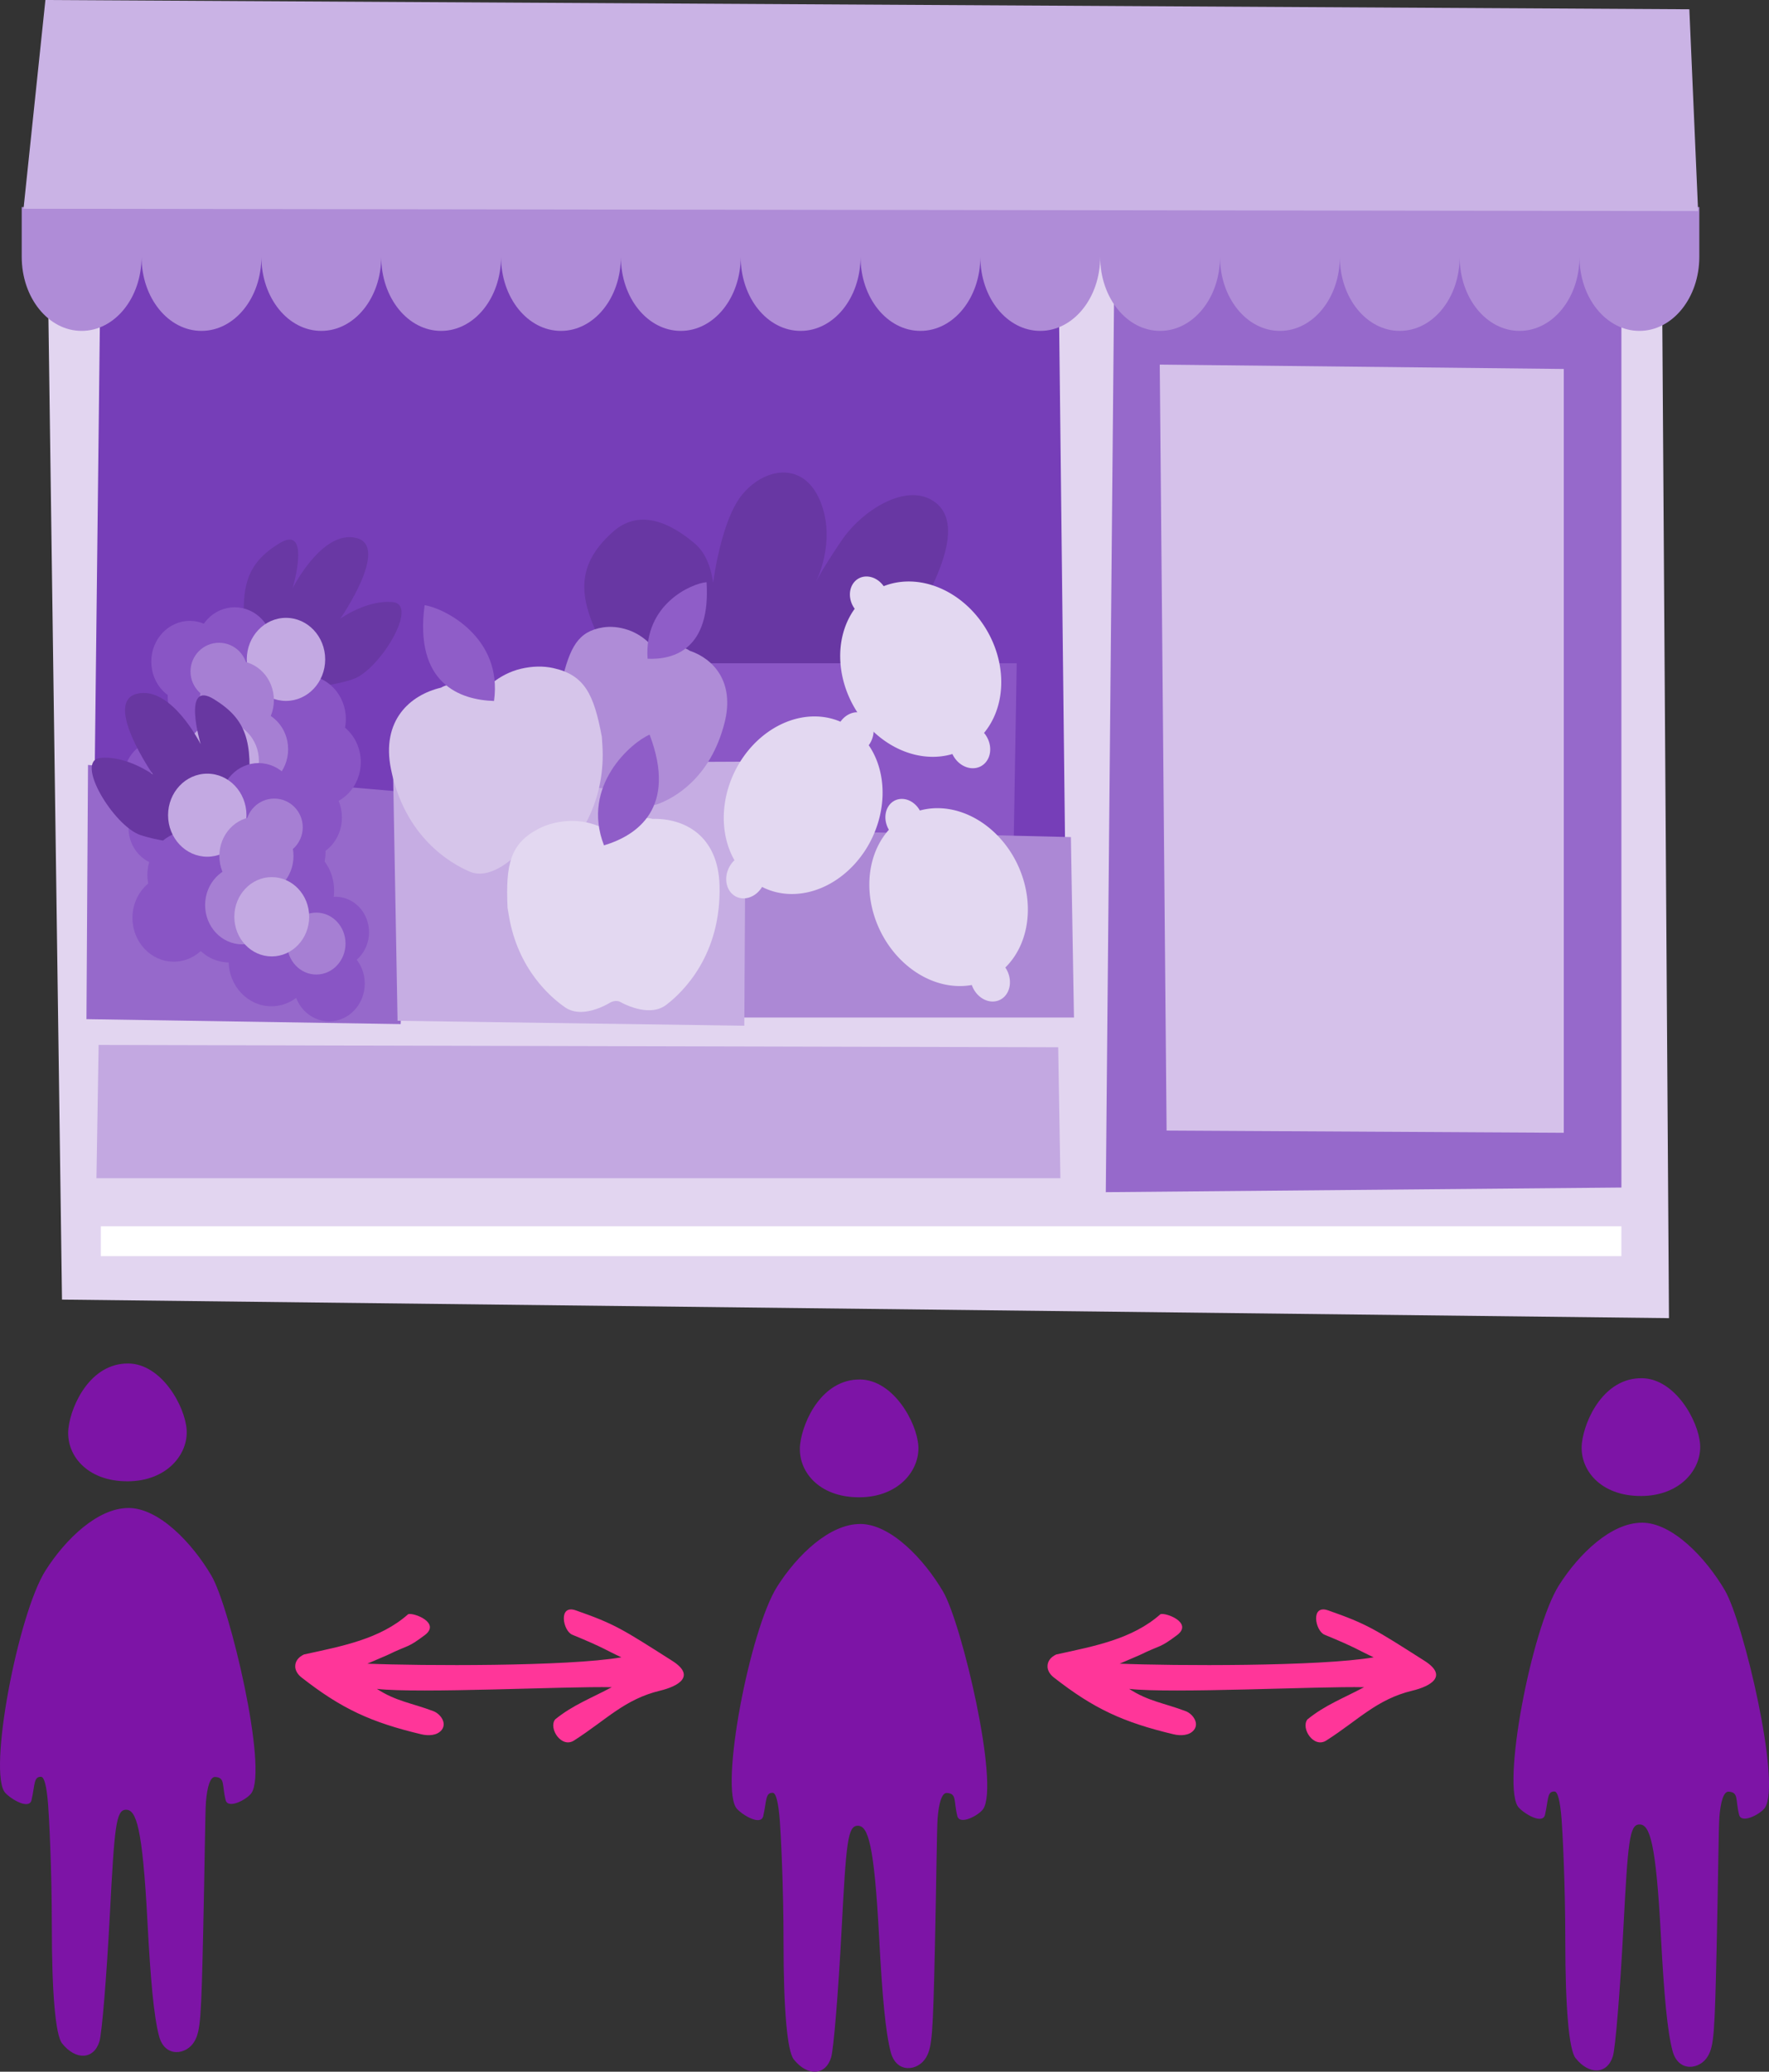 <?xml version="1.0" encoding="UTF-8" standalone="no"?>
<!-- Created with Inkscape (http://www.inkscape.org/) -->

<svg
   xmlns:dc="http://purl.org/dc/elements/1.1/"
   xmlns:cc="http://creativecommons.org/ns#"
   xmlns:rdf="http://www.w3.org/1999/02/22-rdf-syntax-ns#"
   xmlns:svg="http://www.w3.org/2000/svg"
   xmlns="http://www.w3.org/2000/svg"
   xmlns:sodipodi="http://sodipodi.sourceforge.net/DTD/sodipodi-0.dtd"
   xmlns:inkscape="http://www.inkscape.org/namespaces/inkscape"
   width="84.708mm"
   height="99.163mm"
   viewBox="0 0 84.708 99.163"
   version="1.1"
   id="svg45066"
   inkscape:version="0.92.5 (0.92.5+68)"
   sodipodi:docname="distanza.svg">
  <rect x="0" y="0" width="84.708" height="99.163" fill="#333333" stroke="none"/>
  <defs
     id="defs45060" />
  <sodipodi:namedview
     id="base"
     pagecolor="#ffffff"
     bordercolor="#666666"
     borderopacity="1.0"
     inkscape:pageopacity="0.0"
     inkscape:pageshadow="2"
     inkscape:zoom="0.35"
     inkscape:cx="-384.20718"
     inkscape:cy="190.25124"
     inkscape:document-units="mm"
     inkscape:current-layer="layer1"
     showgrid="false"
     fit-margin-top="0"
     fit-margin-left="0"
     fit-margin-right="0"
     fit-margin-bottom="0"
     inkscape:window-width="1920"
     inkscape:window-height="1053"
     inkscape:window-x="0"
     inkscape:window-y="0"
     inkscape:window-maximized="1" />
  <g
     inkscape:label="Livello 1"
     inkscape:groupmode="layer"
     id="layer1"
     transform="translate(-69.527,-100.008)">
    <path
       inkscape:connector-curvature="0"
       id="path2859"
       d="m 75.669,165.272 c -1.804,-0.018 -2.732,1.968 -2.864,3.094 -0.146,1.246 0.854,2.554 2.841,2.544 1.876,-0.009 2.896,-1.294 2.818,-2.466 -0.075,-1.13 -1.198,-3.157 -2.795,-3.173 z m 0.009,6.916 c -1.464,0 -3.005,1.472 -3.973,2.995 -1.317,2.072 -2.782,9.733 -1.92,10.647 0.308,0.326 1.145,0.804 1.252,0.338 0.168,-0.734 0.097,-1.132 0.459,-1.113 0.147,0.007 0.265,0.434 0.335,1.329 0.04,0.51 0.178,3.028 0.178,5.84 0,3.18 0.176,5.194 0.489,5.589 0.656,0.827 1.525,0.781 1.791,-0.095 0.119,-0.392 0.343,-3.113 0.497,-6.046 0.223,-4.241 0.291,-5.041 0.777,-5.041 0.488,0 0.786,0.842 1.023,5.33 0.149,2.823 0.306,4.565 0.559,5.513 0.278,1.045 1.321,0.895 1.695,0.241 0.289,-0.505 0.324,-1.106 0.418,-5.312 0.07,-3.102 0.092,-5.661 0.13,-6.138 0.058,-0.722 0.202,-1.216 0.442,-1.203 0.488,0.027 0.317,0.376 0.502,1.108 0.116,0.457 1.041,-0.044 1.238,-0.341 0.786,-1.182 -1.026,-8.879 -1.92,-10.403 -0.909,-1.549 -2.508,-3.239 -3.973,-3.239 z"
       style="display:inline;fill:#7d14a6;fill-opacity:1;stroke-width:1" />
    <path
       style="display:inline;fill:#7d14a6;fill-opacity:1;stroke-width:1"
       d="m 110.706,166.038 c -1.804,-0.018 -2.732,1.968 -2.864,3.094 -0.146,1.246 0.854,2.554 2.841,2.544 1.876,-0.009 2.896,-1.294 2.818,-2.466 -0.075,-1.13 -1.198,-3.157 -2.795,-3.173 z m 0.009,6.916 c -1.464,0 -3.005,1.472 -3.973,2.995 -1.317,2.072 -2.782,9.733 -1.92,10.647 0.308,0.326 1.145,0.804 1.252,0.338 0.168,-0.734 0.097,-1.132 0.459,-1.113 0.147,0.007 0.265,0.434 0.335,1.329 0.04,0.51 0.178,3.028 0.178,5.84 0,3.18 0.176,5.194 0.489,5.589 0.656,0.827 1.525,0.781 1.791,-0.095 0.119,-0.392 0.343,-3.113 0.497,-6.046 0.223,-4.241 0.291,-5.041 0.777,-5.041 0.488,0 0.786,0.842 1.023,5.33 0.149,2.823 0.306,4.565 0.559,5.513 0.278,1.045 1.321,0.895 1.695,0.241 0.289,-0.505 0.324,-1.106 0.418,-5.312 0.07,-3.102 0.092,-5.661 0.13,-6.138 0.058,-0.722 0.202,-1.216 0.442,-1.203 0.488,0.027 0.317,0.376 0.502,1.107 0.116,0.457 1.041,-0.044 1.238,-0.341 0.786,-1.182 -1.026,-8.879 -1.92,-10.403 -0.909,-1.549 -2.508,-3.239 -3.973,-3.239 z"
       id="path2861"
       inkscape:connector-curvature="0" />
    <path
       inkscape:connector-curvature="0"
       id="path2863"
       d="m 148.141,165.976 c -1.804,-0.018 -2.732,1.968 -2.864,3.094 -0.146,1.246 0.854,2.554 2.841,2.544 1.876,-0.009 2.896,-1.294 2.818,-2.466 -0.075,-1.13 -1.198,-3.157 -2.795,-3.173 z m 0.009,6.916 c -1.465,0 -3.005,1.472 -3.973,2.995 -1.317,2.072 -2.782,9.733 -1.92,10.647 0.308,0.326 1.145,0.804 1.252,0.338 0.168,-0.735 0.097,-1.132 0.459,-1.113 0.147,0.007 0.265,0.434 0.335,1.329 0.04,0.51 0.178,3.028 0.178,5.84 0,3.18 0.176,5.194 0.489,5.589 0.656,0.827 1.525,0.781 1.791,-0.095 0.119,-0.392 0.343,-3.113 0.497,-6.046 0.223,-4.241 0.291,-5.041 0.777,-5.041 0.488,0 0.786,0.842 1.023,5.33 0.149,2.823 0.306,4.565 0.559,5.513 0.278,1.045 1.321,0.895 1.695,0.241 0.289,-0.505 0.324,-1.106 0.418,-5.312 0.07,-3.102 0.092,-5.661 0.13,-6.138 0.058,-0.722 0.202,-1.216 0.442,-1.203 0.488,0.027 0.317,0.376 0.502,1.107 0.116,0.457 1.041,-0.044 1.238,-0.341 0.786,-1.182 -1.026,-8.879 -1.92,-10.403 -0.909,-1.549 -2.508,-3.239 -3.973,-3.239 z"
       style="display:inline;fill:#7d14a6;fill-opacity:1;stroke-width:1" />
    <rect
       transform="scale(-1,1)"
       y="110.635"
       x="-120.955"
       height="38.704"
       width="47.881"
       id="rect2422"
       style="display:inline;opacity:1;vector-effect:none;fill:#763eb8;fill-opacity:1;stroke:none;stroke-width:1.5;stroke-linecap:butt;stroke-linejoin:miter;stroke-miterlimit:4;stroke-dasharray:none;stroke-dashoffset:0;stroke-opacity:1;paint-order:fill markers stroke" />
    <path
       sodipodi:nodetypes="ccccccscsccccc"
       inkscape:connector-curvature="0"
       id="path2424"
       d="m 112.134,131.518 c 2.965,-4.396 3.409,-6.673 2.075,-7.537 -1.334,-0.864 -3.409,0.471 -4.373,1.884 -0.964,1.413 -1.26,2.041 -1.26,2.041 0,0 1.038,-1.963 0.222,-3.925 -0.815,-1.963 -2.742,-1.57 -3.78,-0.236 -1.038,1.335 -1.482,4.632 -1.482,5.731 0,1.099 0.741,-2.198 -0.741,-3.454 -1.482,-1.256 -2.84,-1.525 -3.928,-0.55 -1.924,1.724 -1.631,3.376 -0.222,5.888 1.408,2.512 2.965,4.946 2.965,4.946 l 10.228,-3.611 0.519,-1.57 z"
       style="display:inline;opacity:1;vector-effect:none;fill:#6837a3;fill-opacity:1;stroke:none;stroke-width:1.5;stroke-linecap:butt;stroke-linejoin:miter;stroke-miterlimit:4;stroke-dasharray:none;stroke-dashoffset:0;stroke-opacity:1;paint-order:fill markers stroke" />
    <path
       inkscape:connector-curvature="0"
       id="path2426"
       d="m 118.064,140.547 0.148,-8.793 h -17.418 l -0.222,9.421 z"
       style="display:inline;opacity:1;vector-effect:none;fill:#8b57c6;fill-opacity:1;stroke:none;stroke-width:1.5;stroke-linecap:butt;stroke-linejoin:miter;stroke-miterlimit:4;stroke-dasharray:none;stroke-dashoffset:0;stroke-opacity:1;paint-order:fill markers stroke" />
    <rect
       transform="scale(-1,1)"
       y="101.293"
       x="-148.304"
       height="9.185"
       width="75.527"
       id="rect2428"
       style="display:inline;opacity:1;vector-effect:none;fill:#c0a3e0;fill-opacity:1;stroke:none;stroke-width:1.5;stroke-linecap:butt;stroke-linejoin:miter;stroke-miterlimit:4;stroke-dasharray:none;stroke-dashoffset:0;stroke-opacity:1;paint-order:fill markers stroke" />
    <rect
       transform="scale(-1,1)"
       y="110.557"
       x="-148.156"
       height="47.262"
       width="26.831"
       id="rect2430"
       style="display:inline;opacity:1;vector-effect:none;fill:#9669cb;fill-opacity:1;stroke:none;stroke-width:1.5;stroke-linecap:butt;stroke-linejoin:miter;stroke-miterlimit:4;stroke-dasharray:none;stroke-dashoffset:0;stroke-opacity:1;paint-order:fill markers stroke" />
    <rect
       transform="scale(-1,1)"
       y="149.653"
       x="-121.029"
       height="7.929"
       width="47.584"
       id="rect2432"
       style="display:inline;opacity:1;vector-effect:none;fill:#c3a8e1;fill-opacity:1;stroke:none;stroke-width:1.5;stroke-linecap:butt;stroke-linejoin:miter;stroke-miterlimit:4;stroke-dasharray:none;stroke-dashoffset:0;stroke-opacity:1;paint-order:fill markers stroke" />
    <rect
       style="display:inline;opacity:1;vector-effect:none;fill:#ffffff;fill-opacity:1;stroke:none;stroke-width:1.5;stroke-linecap:butt;stroke-linejoin:miter;stroke-miterlimit:4;stroke-dasharray:none;stroke-dashoffset:0;stroke-opacity:1;paint-order:fill markers stroke"
       id="rect2434"
       width="74.415"
       height="2.826"
       x="-147.86"
       y="158.054"
       transform="scale(-1,1)" />
    <path
       sodipodi:nodetypes="ccccccccccccccccccccccccccccccc"
       inkscape:connector-curvature="0"
       id="path2439"
       d="m 149.026,100.483 0.419,62.618 -76.949,-0.888 -0.839,-60.635 1.048,-1.428 z m -1.23,1.523 H 73.622 l 0.105,7.601 H 147.481 Z m -0.629,9.568 h -24.27 l -0.419,45.497 24.69,-0.222 z m -26.968,0 H 74.355 l -0.419,36.372 46.682,0.444 z m 0,38.561 -45.949,-0.111 -0.105,6.38 h 46.158 z m 26.968,8.569 H 74.355 v 1.429 h 72.811 z"
       style="color:#000000;font-style:normal;font-variant:normal;font-weight:normal;font-stretch:normal;font-size:medium;line-height:normal;font-family:sans-serif;font-variant-ligatures:normal;font-variant-position:normal;font-variant-caps:normal;font-variant-numeric:normal;font-variant-alternates:normal;font-feature-settings:normal;text-indent:0;text-align:start;text-decoration:none;text-decoration-line:none;text-decoration-style:solid;text-decoration-color:#000000;letter-spacing:normal;word-spacing:normal;text-transform:none;writing-mode:lr-tb;direction:ltr;text-orientation:mixed;dominant-baseline:auto;baseline-shift:baseline;text-anchor:start;white-space:normal;shape-padding:0;clip-rule:nonzero;display:inline;overflow:visible;visibility:visible;opacity:1;isolation:auto;mix-blend-mode:normal;color-interpolation:sRGB;color-interpolation-filters:linearRGB;solid-color:#000000;solid-opacity:1;vector-effect:none;fill:#e2d5f0;fill-opacity:1;fill-rule:nonzero;stroke:none;stroke-width:2.646;stroke-linecap:butt;stroke-linejoin:miter;stroke-miterlimit:4;stroke-dasharray:none;stroke-dashoffset:0;stroke-opacity:1;paint-order:fill markers stroke;color-rendering:auto;image-rendering:auto;shape-rendering:auto;text-rendering:auto;enable-background:accumulate" />
    <path
       inkscape:connector-curvature="0"
       id="path2441"
       d="m 89.38,137.956 c -0.296,0.314 -0.667,11.07 -0.667,11.07 l -15.046,-0.236 0.074,-12.169 z"
       style="display:inline;opacity:1;vector-effect:none;fill:#9669cb;fill-opacity:1;stroke:none;stroke-width:1.5;stroke-linecap:butt;stroke-linejoin:miter;stroke-miterlimit:4;stroke-dasharray:none;stroke-dashoffset:0;stroke-opacity:1;paint-order:fill markers stroke" />
    <path
       inkscape:connector-curvature="0"
       id="path2443"
       d="m 120.806,140.075 0.148,8.636 h -16.084 l -0.593,-9.028 z"
       style="display:inline;opacity:1;vector-effect:none;fill:#ac88d5;fill-opacity:1;stroke:none;stroke-width:1.5;stroke-linecap:butt;stroke-linejoin:miter;stroke-miterlimit:4;stroke-dasharray:none;stroke-dashoffset:0;stroke-opacity:1;paint-order:fill markers stroke" />
    <path
       inkscape:connector-curvature="0"
       id="path2446"
       d="m 105.241,136.464 -0.074,12.64 -16.603,-0.236 -0.222,-12.326 z"
       style="display:inline;opacity:1;vector-effect:none;fill:#c6ade3;fill-opacity:1;stroke:none;stroke-width:1.5;stroke-linecap:butt;stroke-linejoin:miter;stroke-miterlimit:4;stroke-dasharray:none;stroke-dashoffset:0;stroke-opacity:1;paint-order:fill markers stroke" />
    <path
       inkscape:connector-curvature="0"
       id="path2448"
       d="m 144.408,117.669 v 36.56 l -19.019,-0.107 -0.327,-36.663 z"
       style="display:inline;opacity:1;vector-effect:none;fill:#d5c1ea;fill-opacity:1;stroke:none;stroke-width:1.5;stroke-linecap:butt;stroke-linejoin:miter;stroke-miterlimit:4;stroke-dasharray:none;stroke-dashoffset:0;stroke-opacity:1;paint-order:fill markers stroke"
       sodipodi:nodetypes="ccccc" />
    <ellipse
       ry="2.096"
       rx="1.979"
       cy="136.485"
       cx="84.825"
       id="circle2450"
       style="display:inline;opacity:1;vector-effect:none;fill:#8955c5;fill-opacity:1;stroke:none;stroke-width:1.5;stroke-linecap:butt;stroke-linejoin:miter;stroke-miterlimit:4;stroke-dasharray:none;stroke-dashoffset:0;stroke-opacity:1;paint-order:fill markers stroke" />
    <path
       style="display:inline;opacity:1;vector-effect:none;fill:#6938a4;fill-opacity:1;stroke:none;stroke-width:1.5;stroke-linecap:butt;stroke-linejoin:miter;stroke-miterlimit:4;stroke-dasharray:none;stroke-dashoffset:0;stroke-opacity:1;paint-order:fill markers stroke"
       d="m 81.251,130.457 c -0.2,-2.416 0.08,-3.47 1.644,-4.437 1.564,-0.966 0.642,2.152 0.642,2.152 0,0 1.403,-2.811 3.047,-2.416 1.644,0.395 -0.762,3.865 -0.762,3.865 0,0 1.283,-0.922 2.526,-0.791 1.243,0.132 -0.642,3.251 -1.925,3.69 -1.283,0.439 -4.17,0.659 -4.09,0.483 0.08,-0.176 -1.083,-2.548 -1.083,-2.548 z"
       id="path2452"
       inkscape:connector-curvature="0" />
    <ellipse
       ry="1.807"
       rx="1.706"
       style="display:inline;opacity:1;vector-effect:none;fill:#8955c5;fill-opacity:1;stroke:none;stroke-width:1.5;stroke-linecap:butt;stroke-linejoin:miter;stroke-miterlimit:4;stroke-dasharray:none;stroke-dashoffset:0;stroke-opacity:1;paint-order:fill markers stroke"
       id="circle2454"
       cx="77.386"
       cy="139.63" />
    <ellipse
       ry="2.169"
       rx="2.048"
       style="display:inline;opacity:1;vector-effect:none;fill:#8955c5;fill-opacity:1;stroke:none;stroke-width:1.5;stroke-linecap:butt;stroke-linejoin:miter;stroke-miterlimit:4;stroke-dasharray:none;stroke-dashoffset:0;stroke-opacity:1;paint-order:fill markers stroke"
       id="circle2456"
       cx="80.15"
       cy="138.545" />
    <ellipse
       ry="2.277"
       rx="2.15"
       style="display:inline;opacity:1;vector-effect:none;fill:#8955c5;fill-opacity:1;stroke:none;stroke-width:1.5;stroke-linecap:butt;stroke-linejoin:miter;stroke-miterlimit:4;stroke-dasharray:none;stroke-dashoffset:0;stroke-opacity:1;paint-order:fill markers stroke"
       id="circle2458"
       cx="79.297"
       cy="135.184" />
    <ellipse
       ry="1.699"
       rx="1.604"
       style="display:inline;opacity:1;vector-effect:none;fill:#8955c5;fill-opacity:1;stroke:none;stroke-width:1.5;stroke-linecap:butt;stroke-linejoin:miter;stroke-miterlimit:4;stroke-dasharray:none;stroke-dashoffset:0;stroke-opacity:1;paint-order:fill markers stroke"
       id="circle2460"
       cx="77.079"
       cy="137.172" />
    <ellipse
       ry="2.205"
       rx="2.082"
       style="display:inline;opacity:1;vector-effect:none;fill:#8955c5;fill-opacity:1;stroke:none;stroke-width:1.5;stroke-linecap:butt;stroke-linejoin:miter;stroke-miterlimit:4;stroke-dasharray:none;stroke-dashoffset:0;stroke-opacity:1;paint-order:fill markers stroke"
       id="circle2462"
       cx="82.163"
       cy="136.413" />
    <ellipse
       ry="2.024"
       rx="1.911"
       style="display:inline;opacity:1;vector-effect:none;fill:#8955c5;fill-opacity:1;stroke:none;stroke-width:1.5;stroke-linecap:butt;stroke-linejoin:miter;stroke-miterlimit:4;stroke-dasharray:none;stroke-dashoffset:0;stroke-opacity:1;paint-order:fill markers stroke"
       id="circle2464"
       cx="79.468"
       cy="133.34" />
    <ellipse
       ry="1.952"
       rx="1.843"
       style="display:inline;opacity:1;vector-effect:none;fill:#8955c5;fill-opacity:1;stroke:none;stroke-width:1.5;stroke-linecap:butt;stroke-linejoin:miter;stroke-miterlimit:4;stroke-dasharray:none;stroke-dashoffset:0;stroke-opacity:1;paint-order:fill markers stroke"
       id="circle2466"
       cx="80.764"
       cy="131.027" />
    <ellipse
       ry="2.096"
       rx="1.979"
       style="display:inline;opacity:1;vector-effect:none;fill:#8955c5;fill-opacity:1;stroke:none;stroke-width:1.5;stroke-linecap:butt;stroke-linejoin:miter;stroke-miterlimit:4;stroke-dasharray:none;stroke-dashoffset:0;stroke-opacity:1;paint-order:fill markers stroke"
       id="circle2468"
       cx="84.109"
       cy="134.425" />
    <ellipse
       ry="1.988"
       rx="1.877"
       style="display:inline;opacity:1;vector-effect:none;fill:#c3a9e2;fill-opacity:1;stroke:none;stroke-width:1.5;stroke-linecap:butt;stroke-linejoin:miter;stroke-miterlimit:4;stroke-dasharray:none;stroke-dashoffset:0;stroke-opacity:1;paint-order:fill markers stroke"
       id="circle2470"
       cx="83.221"
       cy="131.569" />
    <ellipse
       ry="1.952"
       rx="1.843"
       cy="131.678"
       cx="78.614"
       id="circle2472"
       style="display:inline;opacity:1;vector-effect:none;fill:#8955c5;fill-opacity:1;stroke:none;stroke-width:1.5;stroke-linecap:butt;stroke-linejoin:miter;stroke-miterlimit:4;stroke-dasharray:none;stroke-dashoffset:0;stroke-opacity:1;paint-order:fill markers stroke" />
    <ellipse
       ry="1.88"
       rx="1.775"
       style="display:inline;opacity:1;vector-effect:none;fill:#a67fd3;fill-opacity:1;stroke:none;stroke-width:1.5;stroke-linecap:butt;stroke-linejoin:miter;stroke-miterlimit:4;stroke-dasharray:none;stroke-dashoffset:0;stroke-opacity:1;paint-order:fill markers stroke"
       id="circle2474"
       cx="80.867"
       cy="133.521" />
    <ellipse
       ry="1.88"
       rx="1.775"
       cy="135.871"
       cx="81.549"
       id="circle2476"
       style="display:inline;opacity:1;vector-effect:none;fill:#a67fd3;fill-opacity:1;stroke:none;stroke-width:1.5;stroke-linecap:butt;stroke-linejoin:miter;stroke-miterlimit:4;stroke-dasharray:none;stroke-dashoffset:0;stroke-opacity:1;paint-order:fill markers stroke" />
    <ellipse
       ry="1.482"
       rx="1.399"
       cy="137.714"
       cx="78"
       id="circle2478"
       style="display:inline;opacity:1;vector-effect:none;fill:#a67fd3;fill-opacity:1;stroke:none;stroke-width:1.5;stroke-linecap:butt;stroke-linejoin:miter;stroke-miterlimit:4;stroke-dasharray:none;stroke-dashoffset:0;stroke-opacity:1;paint-order:fill markers stroke" />
    <ellipse
       ry="1.898"
       rx="1.792"
       cy="136.431"
       cx="80.133"
       id="circle2480"
       style="display:inline;opacity:1;vector-effect:none;fill:#c3a9e2;fill-opacity:1;stroke:none;stroke-width:1.5;stroke-linecap:butt;stroke-linejoin:miter;stroke-miterlimit:4;stroke-dasharray:none;stroke-dashoffset:0;stroke-opacity:1;paint-order:fill markers stroke" />
    <ellipse
       cy="132.148"
       cx="80.014"
       id="ellipse2482"
       style="display:inline;opacity:1;vector-effect:none;fill:#a67fd3;fill-opacity:1;stroke:none;stroke-width:1.5;stroke-linecap:butt;stroke-linejoin:miter;stroke-miterlimit:4;stroke-dasharray:none;stroke-dashoffset:0;stroke-opacity:1;paint-order:fill markers stroke"
       rx="1.365"
       ry="1.374" />
    <path
       sodipodi:nodetypes="cscccscccccsccccccsccc"
       inkscape:connector-curvature="0"
       id="path2486"
       d="m 102.554,131.156 c 10e-4,2.6e-4 0.002,7.9e-4 0.003,0.001 0.562,0.19 1.101,0.559 1.44,1.127 0.339,0.568 0.473,1.336 0.229,2.302 -0.683,2.71 -2.463,3.637 -3.199,3.909 -0.196,0.072 -0.412,0.069 -0.639,-0.008 -0.522,-0.176 -0.948,-0.682 -0.976,-0.715 l -0.002,-0.002 -7.93e-4,-0.002 c -5.3e-4,-7.9e-4 -2.12e-4,5e-5 -0.006,-0.005 -0.005,-0.005 -0.013,-0.013 -0.025,-0.022 -0.023,-0.017 -0.057,-0.039 -0.103,-0.054 -0.062,-0.021 -0.132,-0.027 -0.209,-0.016 -0.099,0.025 -0.649,0.151 -1.134,-0.013 -0.227,-0.077 -0.41,-0.207 -0.54,-0.39 -0.395,-0.553 -1.281,-2.075 -1.016,-4.274 l 0.039,-0.321 c 0.399,-1.696 0.792,-2.444 1.985,-2.634 0.378,-0.06 0.793,-0.018 1.203,0.121 0.416,0.141 0.773,0.389 1.029,0.648 0.692,0.707 1.271,-0.13 1.92,0.348 z"
       style="color:#000000;font-style:normal;font-variant:normal;font-weight:normal;font-stretch:normal;font-size:medium;line-height:normal;font-family:sans-serif;font-variant-ligatures:normal;font-variant-position:normal;font-variant-caps:normal;font-variant-numeric:normal;font-variant-alternates:normal;font-feature-settings:normal;text-indent:0;text-align:start;text-decoration:none;text-decoration-line:none;text-decoration-style:solid;text-decoration-color:#000000;letter-spacing:normal;word-spacing:normal;text-transform:none;writing-mode:lr-tb;direction:ltr;text-orientation:mixed;dominant-baseline:auto;baseline-shift:baseline;text-anchor:start;white-space:normal;shape-padding:0;clip-rule:nonzero;display:inline;overflow:visible;visibility:visible;opacity:1;isolation:auto;mix-blend-mode:normal;color-interpolation:sRGB;color-interpolation-filters:linearRGB;solid-color:#000000;solid-opacity:1;vector-effect:none;fill:#af8cd7;fill-opacity:1;fill-rule:nonzero;stroke:none;stroke-width:0.265;stroke-linecap:butt;stroke-linejoin:miter;stroke-miterlimit:4;stroke-dasharray:none;stroke-dashoffset:0;stroke-opacity:1;color-rendering:auto;image-rendering:auto;shape-rendering:auto;text-rendering:auto;enable-background:accumulate" />
    <path
       inkscape:connector-curvature="0"
       id="path2488"
       d="m 103.361,127.875 c 0.201,3.198 -1.549,3.718 -2.825,3.664 -0.183,-2.614 2.115,-3.608 2.825,-3.664 z"
       style="display:inline;opacity:1;vector-effect:none;fill:#8f5dc8;fill-opacity:1;stroke:none;stroke-width:1.5;stroke-linecap:butt;stroke-linejoin:miter;stroke-miterlimit:4;stroke-dasharray:none;stroke-dashoffset:0;stroke-opacity:1;paint-order:fill markers stroke" />
    <ellipse
       ry="2.096"
       rx="1.979"
       transform="scale(-1,1)"
       style="display:inline;opacity:1;vector-effect:none;fill:#8955c5;fill-opacity:1;stroke:none;stroke-width:1.5;stroke-linecap:butt;stroke-linejoin:miter;stroke-miterlimit:4;stroke-dasharray:none;stroke-dashoffset:0;stroke-opacity:1;paint-order:fill markers stroke"
       id="circle2492"
       cx="-77.848"
       cy="143.943" />
    <path
       inkscape:connector-curvature="0"
       id="path2494"
       d="m 81.422,137.915 c 0.2,-2.416 -0.08,-3.47 -1.644,-4.437 -1.564,-0.966 -0.642,2.152 -0.642,2.152 0,0 -1.403,-2.811 -3.047,-2.416 -1.644,0.395 0.762,3.865 0.762,3.865 0,0 -1.283,-0.922 -2.526,-0.791 -1.243,0.132 0.642,3.251 1.925,3.69 1.283,0.439 4.17,0.659 4.09,0.483 -0.08,-0.176 1.083,-2.548 1.083,-2.548 z"
       style="display:inline;opacity:1;vector-effect:none;fill:#6837a1;fill-opacity:1;stroke:none;stroke-width:1.5;stroke-linecap:butt;stroke-linejoin:miter;stroke-miterlimit:4;stroke-dasharray:none;stroke-dashoffset:0;stroke-opacity:1;paint-order:fill markers stroke" />
    <ellipse
       ry="1.807"
       rx="1.706"
       transform="scale(-1,1)"
       cy="147.088"
       cx="-85.287"
       id="circle2496"
       style="display:inline;opacity:1;vector-effect:none;fill:#8955c5;fill-opacity:1;stroke:none;stroke-width:1.5;stroke-linecap:butt;stroke-linejoin:miter;stroke-miterlimit:4;stroke-dasharray:none;stroke-dashoffset:0;stroke-opacity:1;paint-order:fill markers stroke" />
    <ellipse
       ry="2.169"
       rx="2.048"
       transform="scale(-1,1)"
       cy="146.004"
       cx="-82.523"
       id="circle2498"
       style="display:inline;opacity:1;vector-effect:none;fill:#8955c5;fill-opacity:1;stroke:none;stroke-width:1.5;stroke-linecap:butt;stroke-linejoin:miter;stroke-miterlimit:4;stroke-dasharray:none;stroke-dashoffset:0;stroke-opacity:1;paint-order:fill markers stroke" />
    <ellipse
       ry="2.277"
       rx="2.15"
       transform="scale(-1,1)"
       cy="142.642"
       cx="-83.376"
       id="circle2500"
       style="display:inline;opacity:1;vector-effect:none;fill:#8955c5;fill-opacity:1;stroke:none;stroke-width:1.5;stroke-linecap:butt;stroke-linejoin:miter;stroke-miterlimit:4;stroke-dasharray:none;stroke-dashoffset:0;stroke-opacity:1;paint-order:fill markers stroke" />
    <ellipse
       ry="1.699"
       rx="1.604"
       transform="scale(-1,1)"
       cy="144.63"
       cx="-85.594"
       id="circle2502"
       style="display:inline;opacity:1;vector-effect:none;fill:#8955c5;fill-opacity:1;stroke:none;stroke-width:1.5;stroke-linecap:butt;stroke-linejoin:miter;stroke-miterlimit:4;stroke-dasharray:none;stroke-dashoffset:0;stroke-opacity:1;paint-order:fill markers stroke" />
    <ellipse
       ry="2.205"
       rx="2.082"
       transform="scale(-1,1)"
       cy="143.871"
       cx="-80.509"
       id="circle2504"
       style="display:inline;opacity:1;vector-effect:none;fill:#8955c5;fill-opacity:1;stroke:none;stroke-width:1.5;stroke-linecap:butt;stroke-linejoin:miter;stroke-miterlimit:4;stroke-dasharray:none;stroke-dashoffset:0;stroke-opacity:1;paint-order:fill markers stroke" />
    <ellipse
       ry="2.024"
       rx="1.911"
       transform="scale(-1,1)"
       cy="140.799"
       cx="-83.205"
       id="circle2506"
       style="display:inline;opacity:1;vector-effect:none;fill:#8955c5;fill-opacity:1;stroke:none;stroke-width:1.5;stroke-linecap:butt;stroke-linejoin:miter;stroke-miterlimit:4;stroke-dasharray:none;stroke-dashoffset:0;stroke-opacity:1;paint-order:fill markers stroke" />
    <ellipse
       ry="1.952"
       rx="1.843"
       transform="scale(-1,1)"
       cy="138.485"
       cx="-81.909"
       id="circle2508"
       style="display:inline;opacity:1;vector-effect:none;fill:#8955c5;fill-opacity:1;stroke:none;stroke-width:1.5;stroke-linecap:butt;stroke-linejoin:miter;stroke-miterlimit:4;stroke-dasharray:none;stroke-dashoffset:0;stroke-opacity:1;paint-order:fill markers stroke" />
    <ellipse
       ry="2.096"
       rx="1.979"
       transform="scale(-1,1)"
       cy="141.883"
       cx="-78.564"
       id="circle2510"
       style="display:inline;opacity:1;vector-effect:none;fill:#8955c5;fill-opacity:1;stroke:none;stroke-width:1.5;stroke-linecap:butt;stroke-linejoin:miter;stroke-miterlimit:4;stroke-dasharray:none;stroke-dashoffset:0;stroke-opacity:1;paint-order:fill markers stroke" />
    <ellipse
       ry="1.988"
       rx="1.877"
       transform="scale(-1,1)"
       cy="139.027"
       cx="-79.452"
       id="circle2512"
       style="display:inline;opacity:1;vector-effect:none;fill:#c3a9e2;fill-opacity:1;stroke:none;stroke-width:1.5;stroke-linecap:butt;stroke-linejoin:miter;stroke-miterlimit:4;stroke-dasharray:none;stroke-dashoffset:0;stroke-opacity:1;paint-order:fill markers stroke" />
    <ellipse
       ry="1.952"
       rx="1.843"
       transform="scale(-1,1)"
       style="display:inline;opacity:1;vector-effect:none;fill:#8955c5;fill-opacity:1;stroke:none;stroke-width:1.5;stroke-linecap:butt;stroke-linejoin:miter;stroke-miterlimit:4;stroke-dasharray:none;stroke-dashoffset:0;stroke-opacity:1;paint-order:fill markers stroke"
       id="circle2514"
       cx="-84.058"
       cy="139.136" />
    <ellipse
       ry="1.88"
       rx="1.775"
       transform="scale(-1,1)"
       cy="140.979"
       cx="-81.806"
       id="circle2516"
       style="display:inline;opacity:1;vector-effect:none;fill:#a67fd3;fill-opacity:1;stroke:none;stroke-width:1.5;stroke-linecap:butt;stroke-linejoin:miter;stroke-miterlimit:4;stroke-dasharray:none;stroke-dashoffset:0;stroke-opacity:1;paint-order:fill markers stroke" />
    <ellipse
       ry="1.88"
       rx="1.775"
       transform="scale(-1,1)"
       style="display:inline;opacity:1;vector-effect:none;fill:#a67fd3;fill-opacity:1;stroke:none;stroke-width:1.5;stroke-linecap:butt;stroke-linejoin:miter;stroke-miterlimit:4;stroke-dasharray:none;stroke-dashoffset:0;stroke-opacity:1;paint-order:fill markers stroke"
       id="circle2518"
       cx="-81.124"
       cy="143.329" />
    <ellipse
       ry="1.482"
       rx="1.399"
       transform="scale(-1,1)"
       style="display:inline;opacity:1;vector-effect:none;fill:#a67fd3;fill-opacity:1;stroke:none;stroke-width:1.5;stroke-linecap:butt;stroke-linejoin:miter;stroke-miterlimit:4;stroke-dasharray:none;stroke-dashoffset:0;stroke-opacity:1;paint-order:fill markers stroke"
       id="circle2520"
       cx="-84.673"
       cy="145.172" />
    <ellipse
       ry="1.898"
       rx="1.792"
       transform="scale(-1,1)"
       style="display:inline;opacity:1;vector-effect:none;fill:#c3a9e2;fill-opacity:1;stroke:none;stroke-width:1.5;stroke-linecap:butt;stroke-linejoin:miter;stroke-miterlimit:4;stroke-dasharray:none;stroke-dashoffset:0;stroke-opacity:1;paint-order:fill markers stroke"
       id="circle2522"
       cx="-82.54"
       cy="143.889" />
    <ellipse
       transform="scale(-1,1)"
       ry="1.374"
       rx="1.365"
       style="display:inline;opacity:1;vector-effect:none;fill:#a67fd3;fill-opacity:1;stroke:none;stroke-width:1.5;stroke-linecap:butt;stroke-linejoin:miter;stroke-miterlimit:4;stroke-dasharray:none;stroke-dashoffset:0;stroke-opacity:1;paint-order:fill markers stroke"
       id="ellipse2524"
       cx="-82.659"
       cy="139.606" />
    <path
       sodipodi:nodetypes="cscccscccccsccccccsccc"
       inkscape:connector-curvature="0"
       id="path2528"
       d="m 90.639,132.924 c -10e-4,2.6e-4 -0.003,5.3e-4 -0.004,0.001 -0.73,0.173 -1.445,0.56 -1.92,1.2 -0.475,0.64 -0.704,1.535 -0.466,2.698 0.666,3.264 2.864,4.522 3.781,4.91 0.245,0.104 0.52,0.119 0.815,0.049 0.678,-0.161 1.26,-0.719 1.298,-0.756 l 0.003,-0.002 0.001,-0.002 c 8.21e-4,-7.9e-4 2.65e-4,7e-5 0.007,-0.006 0.007,-0.006 0.018,-0.014 0.033,-0.024 0.03,-0.018 0.075,-0.041 0.136,-0.055 0.08,-0.019 0.17,-0.02 0.267,-5e-5 0.124,0.038 0.815,0.238 1.445,0.089 0.295,-0.07 0.538,-0.208 0.718,-0.411 0.545,-0.618 1.789,-2.334 1.618,-4.955 l -0.025,-0.383 c -0.381,-2.04 -0.824,-2.96 -2.33,-3.292 -0.477,-0.106 -1.009,-0.093 -1.542,0.033 -0.541,0.128 -1.015,0.389 -1.36,0.671 -0.936,0.772 -1.609,-0.27 -2.473,0.235 z"
       style="color:#000000;font-style:normal;font-variant:normal;font-weight:normal;font-stretch:normal;font-size:medium;line-height:normal;font-family:sans-serif;font-variant-ligatures:normal;font-variant-position:normal;font-variant-caps:normal;font-variant-numeric:normal;font-variant-alternates:normal;font-feature-settings:normal;text-indent:0;text-align:start;text-decoration:none;text-decoration-line:none;text-decoration-style:solid;text-decoration-color:#000000;letter-spacing:normal;word-spacing:normal;text-transform:none;writing-mode:lr-tb;direction:ltr;text-orientation:mixed;dominant-baseline:auto;baseline-shift:baseline;text-anchor:start;white-space:normal;shape-padding:0;clip-rule:nonzero;display:inline;overflow:visible;visibility:visible;opacity:1;isolation:auto;mix-blend-mode:normal;color-interpolation:sRGB;color-interpolation-filters:linearRGB;solid-color:#000000;solid-opacity:1;vector-effect:none;fill:#d6c5ea;fill-opacity:1;fill-rule:nonzero;stroke:none;stroke-width:0.265;stroke-linecap:butt;stroke-linejoin:miter;stroke-miterlimit:4;stroke-dasharray:none;stroke-dashoffset:0;stroke-opacity:1;color-rendering:auto;image-rendering:auto;shape-rendering:auto;text-rendering:auto;enable-background:accumulate" />
    <path
       inkscape:connector-curvature="0"
       id="path2530"
       d="m 89.859,128.975 c -0.498,3.759 1.693,4.533 3.324,4.586 0.43,-3.071 -2.422,-4.455 -3.324,-4.586 z"
       style="display:inline;opacity:1;vector-effect:none;fill:#8f5dc8;fill-opacity:1;stroke:none;stroke-width:1.5;stroke-linecap:butt;stroke-linejoin:miter;stroke-miterlimit:4;stroke-dasharray:none;stroke-dashoffset:0;stroke-opacity:1;paint-order:fill markers stroke" />
    <path
       style="display:inline;opacity:1;vector-effect:none;fill:#e3d8f1;fill-opacity:1;stroke:none;stroke-width:1.5;stroke-linecap:butt;stroke-linejoin:miter;stroke-miterlimit:4;stroke-dasharray:none;stroke-dashoffset:0;stroke-opacity:1;paint-order:fill markers stroke"
       d="m 111.017,134.243 a 0.873,1.031 25.061 0 1 0.149,1.378 0.873,1.031 25.061 0 1 -0.04,0.058 3.654,4.383 25.911 0 1 -0.173,5.037 3.654,4.383 25.911 0 1 -4.936,1.744 0.917,1.083 25.106 0 1 -0.021,0.037 0.917,1.083 25.106 0 1 -1.333,0.361 0.917,1.083 25.106 0 1 -0.156,-1.448 0.917,1.083 25.106 0 1 0.189,-0.226 3.654,4.383 25.911 0 1 0.327,-4.798 3.654,4.383 25.911 0 1 4.75,-1.834 0.873,1.031 25.061 0 1 1.245,-0.308 z"
       id="path2534"
       inkscape:connector-curvature="0" />
    <path
       inkscape:connector-curvature="0"
       id="path2536"
       d="m 110.506,127.793 a 1.026,0.877 60.692 0 1 1.294,0.216 1.026,0.877 60.692 0 1 0.042,0.056 4.363,3.67 59.697 0 1 4.536,1.521 4.363,3.67 59.697 0 1 0.269,5.504 1.078,0.921 60.64 0 1 0.028,0.032 1.078,0.921 60.64 0 1 -0.028,1.457 1.078,0.921 60.64 0 1 -1.359,-0.227 1.078,0.921 60.64 0 1 -0.155,-0.253 4.363,3.67 59.697 0 1 -4.278,-1.614 4.363,3.67 59.697 0 1 -0.401,-5.338 1.026,0.877 60.692 0 1 0.052,-1.353 z"
       style="display:inline;opacity:1;vector-effect:none;fill:#e3d8f1;fill-opacity:1;stroke:none;stroke-width:1.5;stroke-linecap:butt;stroke-linejoin:miter;stroke-miterlimit:4;stroke-dasharray:none;stroke-dashoffset:0;stroke-opacity:1;paint-order:fill markers stroke" />
    <path
       style="color:#000000;font-style:normal;font-variant:normal;font-weight:normal;font-stretch:normal;font-size:medium;line-height:normal;font-family:sans-serif;font-variant-ligatures:normal;font-variant-position:normal;font-variant-caps:normal;font-variant-numeric:normal;font-variant-alternates:normal;font-feature-settings:normal;text-indent:0;text-align:start;text-decoration:none;text-decoration-line:none;text-decoration-style:solid;text-decoration-color:#000000;letter-spacing:normal;word-spacing:normal;text-transform:none;writing-mode:lr-tb;direction:ltr;text-orientation:mixed;dominant-baseline:auto;baseline-shift:baseline;text-anchor:start;white-space:normal;shape-padding:0;clip-rule:nonzero;display:inline;overflow:visible;visibility:visible;opacity:1;isolation:auto;mix-blend-mode:normal;color-interpolation:sRGB;color-interpolation-filters:linearRGB;solid-color:#000000;solid-opacity:1;vector-effect:none;fill:#e3d8f1;fill-opacity:1;fill-rule:nonzero;stroke:none;stroke-width:0.265;stroke-linecap:butt;stroke-linejoin:miter;stroke-miterlimit:4;stroke-dasharray:none;stroke-dashoffset:0;stroke-opacity:1;color-rendering:auto;image-rendering:auto;shape-rendering:auto;text-rendering:auto;enable-background:accumulate"
       d="m 100.774,139.204 c 0.001,-4e-5 0.003,-7e-5 0.005,-1.2e-4 0.748,-0.018 1.53,0.175 2.137,0.675 0.606,0.501 1.032,1.31 1.065,2.5 0.095,3.338 -1.753,5.119 -2.554,5.729 -0.214,0.163 -0.478,0.248 -0.78,0.255 -0.695,0.017 -1.386,-0.377 -1.431,-0.403 l -0.003,-0.001 -0.002,-0.002 c -0.001,-5.3e-4 -2.41e-4,1.4e-4 -0.008,-0.004 -0.008,-0.004 -0.021,-0.009 -0.038,-0.014 -0.033,-0.01 -0.082,-0.02 -0.144,-0.019 -0.082,0.002 -0.169,0.024 -0.259,0.068 -0.112,0.069 -0.738,0.438 -1.383,0.455 -0.302,0.007 -0.569,-0.064 -0.79,-0.216 -0.669,-0.461 -2.267,-1.81 -2.696,-4.397 l -0.063,-0.378 c -0.094,-2.077 0.128,-3.083 1.514,-3.789 0.439,-0.224 0.959,-0.348 1.505,-0.361 0.554,-0.014 1.073,0.119 1.472,0.305 1.084,0.511 1.501,-0.672 2.454,-0.402 z"
       id="path2538"
       inkscape:connector-curvature="0"
       sodipodi:nodetypes="cscccscccccsccccccsccc" />
    <path
       style="display:inline;opacity:1;vector-effect:none;fill:#8f5dc8;fill-opacity:1;stroke:none;stroke-width:1.5;stroke-linecap:butt;stroke-linejoin:miter;stroke-miterlimit:4;stroke-dasharray:none;stroke-dashoffset:0;stroke-opacity:1;paint-order:fill markers stroke"
       d="m 100.633,135.172 c 1.337,3.521 -0.613,4.831 -2.184,5.299 -1.115,-2.871 1.339,-4.942 2.184,-5.299 z"
       id="path2540"
       inkscape:connector-curvature="0" />
    <path
       inkscape:connector-curvature="0"
       id="path2544"
       d="m 112.273,138.386 a 1.031,0.873 65.407 0 1 1.265,0.357 1.031,0.873 65.407 0 1 0.036,0.06 4.385,3.652 64.573 0 1 4.363,2.012 4.385,3.652 64.573 0 1 -0.272,5.504 1.084,0.916 65.363 0 1 0.025,0.035 1.084,0.916 65.363 0 1 -0.17,1.446 1.084,0.916 65.363 0 1 -1.329,-0.376 1.084,0.916 65.363 0 1 -0.129,-0.269 4.385,3.652 64.573 0 1 -4.097,-2.076 4.385,3.652 64.573 0 1 0.125,-5.354 1.031,0.873 65.407 0 1 0.184,-1.34 z"
       style="display:inline;opacity:1;vector-effect:none;fill:#e3d8f1;fill-opacity:1;stroke:none;stroke-width:1.5;stroke-linecap:butt;stroke-linejoin:miter;stroke-miterlimit:4;stroke-dasharray:none;stroke-dashoffset:0;stroke-opacity:1;paint-order:fill markers stroke" />
    <path
       sodipodi:nodetypes="csscscscscscscscscscscscscscssccccccccccccccc"
       inkscape:connector-curvature="0"
       id="path2546"
       d="m 150.898,109.921 v 2.379 c 0,1.964 -1.28,3.546 -2.869,3.546 -1.59,0 -2.869,-1.581 -2.869,-3.546 0,1.964 -1.28,3.546 -2.869,3.546 -1.59,0 -2.869,-1.581 -2.869,-3.546 0,1.964 -1.28,3.546 -2.869,3.546 -1.59,0 -2.869,-1.581 -2.869,-3.546 0,1.964 -1.28,3.546 -2.869,3.546 -1.59,0 -2.869,-1.581 -2.869,-3.546 0,1.964 -1.28,3.546 -2.869,3.546 -1.59,0 -2.869,-1.581 -2.869,-3.546 0,1.964 -1.28,3.546 -2.869,3.546 -1.59,0 -2.869,-1.581 -2.869,-3.546 0,1.964 -1.28,3.546 -2.869,3.546 -1.59,0 -2.869,-1.581 -2.869,-3.546 0,1.964 -1.28,3.546 -2.869,3.546 -1.59,0 -2.869,-1.581 -2.869,-3.546 0,1.964 -1.28,3.546 -2.869,3.546 -1.59,0 -2.869,-1.581 -2.869,-3.546 0,1.964 -1.28,3.546 -2.869,3.546 -1.59,0 -2.869,-1.581 -2.869,-3.546 0,1.964 -1.28,3.546 -2.869,3.546 -1.59,0 -2.869,-1.581 -2.869,-3.546 0,1.964 -1.28,3.546 -2.869,3.546 -1.59,0 -2.869,-1.581 -2.869,-3.546 0,1.964 -1.28,3.546 -2.869,3.546 -1.59,0 -2.869,-1.581 -2.869,-3.546 0,1.964 -1.28,3.546 -2.869,3.546 -1.59,0 -2.869,-1.581 -2.869,-3.546 v -2.379 h 5.739 5.739 5.739 5.739 5.739 5.739 5.739 5.739 5.739 5.739 5.739 5.739 5.739 z"
       style="display:inline;opacity:1;vector-effect:none;fill:#af8cd7;fill-opacity:1;stroke:none;stroke-width:1;stroke-linecap:butt;stroke-linejoin:miter;stroke-miterlimit:4;stroke-dasharray:none;stroke-dashoffset:0;stroke-opacity:1;paint-order:fill markers stroke" />
    <path
       sodipodi:nodetypes="ccccc"
       inkscape:connector-curvature="0"
       id="path2548"
       d="m 150.421,100.452 -78.72,-0.444 -1.048,9.992 80.187,0.111 z"
       style="display:inline;opacity:1;vector-effect:none;fill:#cab3e5;fill-opacity:1;stroke:none;stroke-width:1.5;stroke-linecap:butt;stroke-linejoin:miter;stroke-miterlimit:4;stroke-dasharray:none;stroke-dashoffset:0;stroke-opacity:1;paint-order:fill markers stroke" />
    <path
       style="display:inline;fill:#ff3699;fill-opacity:1;fill-rule:nonzero;stroke:none;stroke-width:0.035"
       d="m 83.663,179.785 c 0.009,0.179 0.109,0.363 0.301,0.513 1.921,1.504 3.334,2.15 5.737,2.722 0.32,0.076 0.754,0.074 0.978,-0.211 0.26,-0.332 -0.067,-0.771 -0.4,-0.897 -1.034,-0.391 -1.794,-0.471 -2.704,-1.066 2.017,0.232 9.063,-0.129 11.245,-0.08 -0.973,0.523 -1.859,0.848 -2.711,1.542 -0.329,0.427 0.309,1.407 0.915,1.003 1.534,-0.982 2.41,-1.97 4.112,-2.38 0.868,-0.209 1.734,-0.695 0.579,-1.429 -2.405,-1.528 -2.736,-1.755 -4.615,-2.414 -0.852,-0.299 -0.623,0.98 -0.17,1.166 1.531,0.627 1.663,0.768 2.353,1.081 -2.566,0.446 -9.621,0.411 -12.163,0.304 0.316,-0.136 0.631,-0.272 0.947,-0.407 1.074,-0.524 0.933,-0.31 1.807,-0.964 0.766,-0.586 -0.537,-1.083 -0.8,-0.998 -1.354,1.198 -3.167,1.53 -4.992,1.929 -0.289,0.133 -0.429,0.355 -0.417,0.586 z"
       id="path165"
       inkscape:connector-curvature="0"
       sodipodi:nodetypes="cccccccccssssccccccc" />
    <path
       sodipodi:nodetypes="cccccccccssssccccccc"
       inkscape:connector-curvature="0"
       id="path2564"
       d="m 119.686,179.785 c 0.009,0.179 0.109,0.363 0.301,0.513 1.921,1.504 3.334,2.15 5.737,2.722 0.32,0.076 0.754,0.074 0.978,-0.211 0.26,-0.332 -0.067,-0.771 -0.4,-0.897 -1.034,-0.391 -1.794,-0.471 -2.704,-1.066 2.017,0.232 9.063,-0.129 11.245,-0.08 -0.973,0.523 -1.859,0.848 -2.711,1.542 -0.329,0.427 0.309,1.407 0.915,1.003 1.534,-0.982 2.41,-1.97 4.112,-2.38 0.868,-0.209 1.734,-0.695 0.579,-1.429 -2.405,-1.528 -2.736,-1.755 -4.615,-2.414 -0.852,-0.299 -0.623,0.98 -0.17,1.166 1.531,0.627 1.663,0.768 2.353,1.081 -2.566,0.446 -9.621,0.411 -12.163,0.304 0.316,-0.136 0.631,-0.272 0.947,-0.407 1.074,-0.524 0.933,-0.31 1.807,-0.964 0.766,-0.586 -0.537,-1.083 -0.8,-0.998 -1.354,1.198 -3.167,1.53 -4.992,1.929 -0.289,0.133 -0.429,0.355 -0.417,0.586 z"
       style="display:inline;fill:#ff3699;fill-opacity:1;fill-rule:nonzero;stroke:none;stroke-width:0.035" />
  </g>
</svg>
